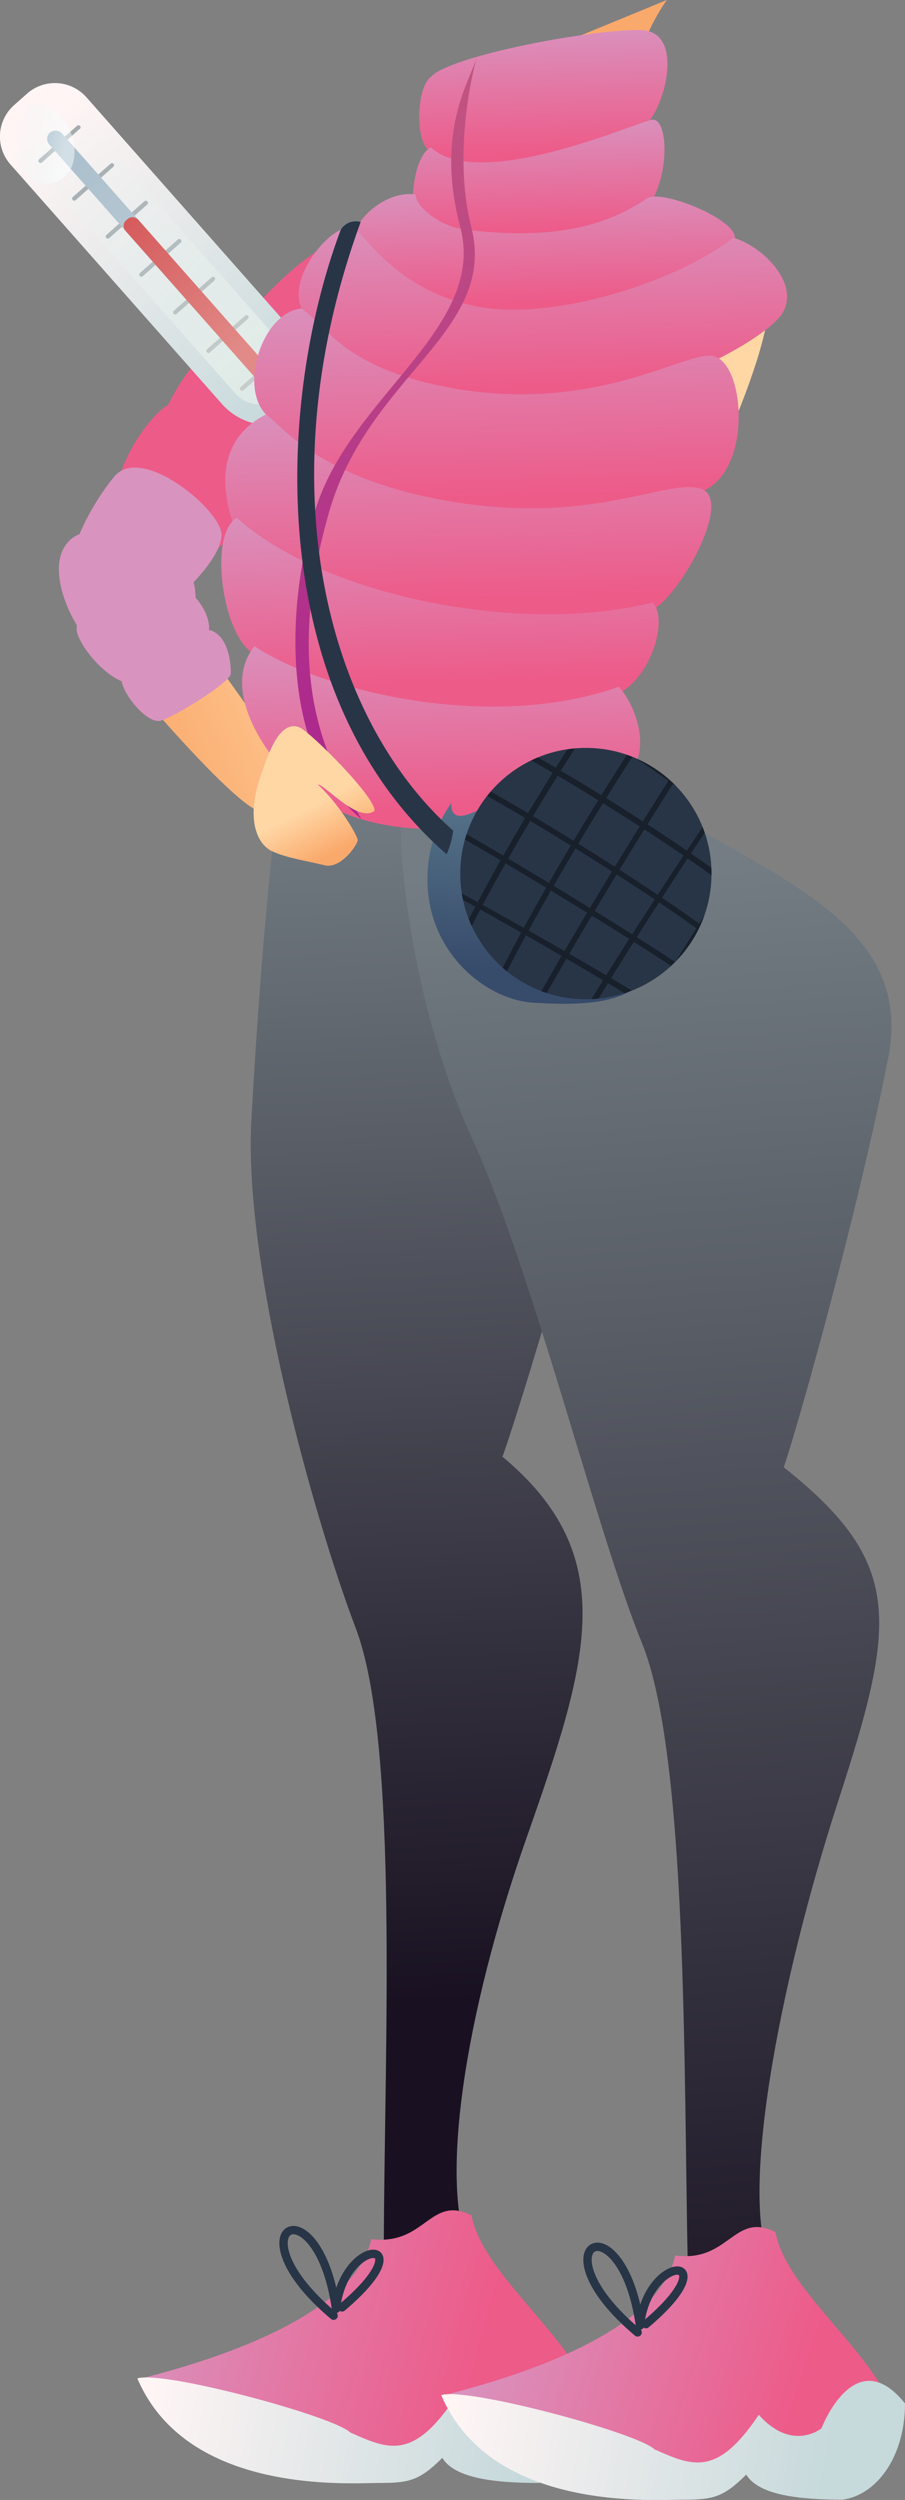 <svg xmlns="http://www.w3.org/2000/svg" xmlns:xlink="http://www.w3.org/1999/xlink" viewBox="0 0 150.56 415.72"><rect x="0" y="0" width="150.56" height="415.72" fill="#808080" stroke="none"/><defs><style>.cls-1,.cls-24,.cls-5{fill:none;}.cls-2{fill:url(#Безымянный_градиент_1909);}.cls-3{fill:url(#Безымянный_градиент_1424);}.cls-4{fill:url(#Безымянный_градиент_18);}.cls-5{stroke:#283547;stroke-linejoin:round;}.cls-24,.cls-5{stroke-linecap:round;stroke-width:1.39px;}.cls-6{fill:url(#Безымянный_градиент_1909-2);}.cls-7{fill:url(#Безымянный_градиент_1428);}.cls-8{fill:url(#Безымянный_градиент_159);}.cls-9{fill:url(#Безымянный_градиент_1424-2);}.cls-10{fill:url(#Безымянный_градиент_1424-3);}.cls-11{fill:url(#Безымянный_градиент_1424-4);}.cls-12{fill:url(#Безымянный_градиент_1424-5);}.cls-13{fill:url(#Безымянный_градиент_1424-6);}.cls-14{fill:url(#Безымянный_градиент_1424-7);}.cls-15{fill:url(#Безымянный_градиент_1424-8);}.cls-16{fill:url(#Безымянный_градиент_942);}.cls-17{fill:#a2aaae;}.cls-18{fill:#a9bcca;}.cls-19{fill:#d23c3e;}.cls-20{fill:url(#Безымянный_градиент_598);}.cls-21{fill:url(#Безымянный_градиент_492);}.cls-22{fill:url(#Безымянный_градиент_600);}.cls-23{fill:url(#Безымянный_градиент_159-2);}.cls-24{stroke:#c0717c;stroke-miterlimit:10;}.cls-25{fill:url(#Безымянный_градиент_1424-9);}.cls-26{fill:url(#Безымянный_градиент_1424-10);}.cls-27{fill:url(#Безымянный_градиент_1424-11);}.cls-28{fill:url(#Безымянный_градиент_1424-12);}.cls-29{fill:url(#Безымянный_градиент_1424-13);}.cls-30{fill:url(#Безымянный_градиент_1424-14);}.cls-31{fill:url(#Безымянный_градиент_1424-15);}.cls-32{fill:url(#Безымянный_градиент_1424-16);}.cls-33{fill:url(#Безымянный_градиент_1424-17);}.cls-34{fill:url(#Безымянный_градиент_938);}.cls-35{fill:url(#Безымянный_градиент_1424-18);}.cls-36{fill:url(#Безымянный_градиент_11);}.cls-37{fill:url(#Безымянный_градиент_159-3);}.cls-38{fill:url(#Новый_образец_градиента_копия_2);}.cls-39{fill:#283547;}.cls-40{opacity:0.4;}.cls-41{clip-path:url(#clip-path);}</style><linearGradient id="Безымянный_градиент_1909" x1="119.38" y1="204.29" x2="133.61" y2="407.13" gradientTransform="translate(-43.71 -77.66) rotate(1.42)" gradientUnits="userSpaceOnUse"><stop offset="0" stop-color="#737d83"/><stop offset="1" stop-color="#191121"/></linearGradient><linearGradient id="Безымянный_градиент_1424" x1="23.06" y1="376.99" x2="79.5" y2="392.61" gradientUnits="userSpaceOnUse"><stop offset="0" stop-color="#d993bf"/><stop offset="1" stop-color="#ed5b89"/></linearGradient><linearGradient id="Безымянный_градиент_18" x1="25.11" y1="394.85" x2="87.93" y2="405.5" gradientUnits="userSpaceOnUse"><stop offset="0" stop-color="#fff5f5"/><stop offset="1" stop-color="#c6d9db"/></linearGradient><linearGradient id="Безымянный_градиент_1909-2" x1="106.59" y1="142.87" x2="125.84" y2="401.64" gradientTransform="matrix(1, 0, 0, 1, 0, 0)" xlink:href="#Безымянный_градиент_1909"/><linearGradient id="Безымянный_градиент_1428" x1="120.09" y1="37.34" x2="6.75" y2="87.27" gradientUnits="userSpaceOnUse"><stop offset="0.51" stop-color="#fac38f"/><stop offset="1" stop-color="#faa96c"/></linearGradient><linearGradient id="Безымянный_градиент_159" x1="134.88" y1="70.91" x2="21.53" y2="120.83" gradientUnits="userSpaceOnUse"><stop offset="0.64" stop-color="#ffd7a5"/><stop offset="1" stop-color="#faa96c"/></linearGradient><linearGradient id="Безымянный_градиент_1424-2" x1="9089.59" y1="2634.67" x2="9072.58" y2="2662.23" gradientTransform="matrix(-0.85, -0.53, -0.53, 0.85, 9171.4, 2570.09)" xlink:href="#Безымянный_градиент_1424"/><linearGradient id="Безымянный_градиент_1424-3" x1="9092.17" y1="2654.28" x2="9078.05" y2="2677.15" gradientTransform="matrix(-0.85, -0.53, -0.53, 0.85, 9171.4, 2570.09)" xlink:href="#Безымянный_градиент_1424"/><linearGradient id="Безымянный_градиент_1424-4" x1="9092.78" y1="2669.81" x2="9079.76" y2="2690.89" gradientTransform="matrix(-0.85, -0.53, -0.53, 0.85, 9171.4, 2570.09)" xlink:href="#Безымянный_градиент_1424"/><linearGradient id="Безымянный_градиент_1424-5" x1="9757.2" y1="2134.27" x2="9747.5" y2="2156.97" gradientTransform="matrix(-0.92, -0.39, -0.39, 0.92, 9834.75, 1950.38)" xlink:href="#Безымянный_градиент_1424"/><linearGradient id="Безымянный_градиент_1424-6" x1="11446.06" y1="-2681.01" x2="11453.62" y2="-2657.52" gradientTransform="matrix(-0.9, 0.43, 0.29, 0.62, 11157.67, -3131.89)" xlink:href="#Безымянный_градиент_1424"/><linearGradient id="Безымянный_градиент_1424-7" x1="11448.42" y1="-2664.74" x2="11454.65" y2="-2645.41" gradientTransform="matrix(-0.9, 0.43, 0.29, 0.62, 11157.67, -3131.89)" xlink:href="#Безымянный_градиент_1424"/><linearGradient id="Безымянный_градиент_1424-8" x1="11446.85" y1="-2650.53" x2="11452.31" y2="-2633.58" gradientTransform="matrix(-0.9, 0.43, 0.29, 0.62, 11157.67, -3131.89)" xlink:href="#Безымянный_градиент_1424"/><linearGradient id="Безымянный_градиент_942" x1="55.55" y1="20.56" x2="58.42" y2="83.61" gradientTransform="translate(-49.28 42.69) rotate(-41.46)" gradientUnits="userSpaceOnUse"><stop offset="0.01" stop-color="#fff5f5"/><stop offset="1" stop-color="#c6d9db"/></linearGradient><linearGradient id="Безымянный_градиент_598" x1="55.58" y1="22.19" x2="57.78" y2="70.45" gradientTransform="translate(-30.61 -7.39)" gradientUnits="userSpaceOnUse"><stop offset="0" stop-color="#ddf5f5" stop-opacity="0"/><stop offset="1" stop-color="#fafff5" stop-opacity="0.4"/></linearGradient><linearGradient id="Безымянный_градиент_492" x1="55.09" y1="91.4" x2="58.4" y2="95.78" gradientTransform="translate(-49.28 42.69) rotate(-41.46)" gradientUnits="userSpaceOnUse"><stop offset="0" stop-color="#5d7d91"/><stop offset="1" stop-color="#374b6b"/></linearGradient><linearGradient id="Безымянный_градиент_600" x1="51.58" y1="19.22" x2="56.85" y2="26.2" gradientTransform="translate(-52.08 18.42) rotate(-17.64)" gradientUnits="userSpaceOnUse"><stop offset="0" stop-color="#ddf5f5" stop-opacity="0"/><stop offset="1" stop-color="#faffff" stop-opacity="0.5"/></linearGradient><linearGradient id="Безымянный_градиент_159-2" x1="88.81" y1="64.95" x2="97.1" y2="10.42" xlink:href="#Безымянный_градиент_159"/><linearGradient id="Безымянный_градиент_1424-9" x1="74.69" y1="61.95" x2="76.22" y2="115.89" xlink:href="#Безымянный_градиент_1424"/><linearGradient id="Безымянный_градиент_1424-10" x1="90.08" y1="4" x2="90.69" y2="25.45" xlink:href="#Безымянный_градиент_1424"/><linearGradient id="Безымянный_градиент_1424-11" x1="89.33" y1="19.19" x2="89.88" y2="38.43" xlink:href="#Безымянный_градиент_1424"/><linearGradient id="Безымянный_градиент_1424-12" x1="90.51" y1="30.36" x2="91.07" y2="50.14" xlink:href="#Безымянный_градиент_1424"/><linearGradient id="Безымянный_градиент_1424-13" x1="89.89" y1="35" x2="90.72" y2="64.22" xlink:href="#Безымянный_градиент_1424"/><linearGradient id="Безымянный_градиент_1424-14" x1="82.09" y1="48.14" x2="83.06" y2="82.59" xlink:href="#Безымянный_градиент_1424"/><linearGradient id="Безымянный_градиент_1424-15" x1="77.44" y1="65.79" x2="78.4" y2="99.5" xlink:href="#Безымянный_градиент_1424"/><linearGradient id="Безымянный_градиент_1424-16" x1="72.76" y1="83.2" x2="73.61" y2="113.37" xlink:href="#Безымянный_градиент_1424"/><linearGradient id="Безымянный_градиент_1424-17" x1="72.99" y1="104.63" x2="73.84" y2="134.51" xlink:href="#Безымянный_градиент_1424"/><linearGradient id="Безымянный_градиент_938" x1="74.98" y1="5.26" x2="55.97" y2="121.96" gradientUnits="userSpaceOnUse"><stop offset="0" stop-color="#c3577f"/><stop offset="1" stop-color="#ad298d"/></linearGradient><linearGradient id="Безымянный_градиент_1424-18" x1="81.18" y1="380.43" x2="133" y2="397.47" xlink:href="#Безымянный_градиент_1424"/><linearGradient id="Безымянный_градиент_11" x1="75.68" y1="397.63" x2="138.5" y2="408.28" gradientUnits="userSpaceOnUse"><stop offset="0" stop-color="#fff5f5"/><stop offset="1" stop-color="#c6d9db"/></linearGradient><linearGradient id="Безымянный_градиент_159-3" x1="44.21" y1="120.44" x2="55.33" y2="141.97" xlink:href="#Безымянный_градиент_159"/><linearGradient id="Новый_образец_градиента_копия_2" x1="89.75" y1="126.91" x2="87.53" y2="161.7" gradientTransform="matrix(1, 0, 0, 1, 0, 0)" xlink:href="#Безымянный_градиент_492"/><clipPath id="clip-path"><circle class="cls-1" cx="97.47" cy="145.27" r="20.9"/></clipPath></defs><g id="Слой_2" data-name="Слой 2"><g id="Слой_2-2" data-name="Слой 2"><path class="cls-2" d="M73.67,135.57c21.48,16.87,34.42,14.06,28.93,39s-16.07,59.4-19,67.67c19.75,16.48,14.41,33.77,4,63.37s-14.64,58-9.36,69.3C73,386.56,63.83,374,63.85,373.26c.11-32.68,2.53-83.51-4.65-102.46s-18.71-60.52-17.38-84.56c2-35.76,4.56-55.61,5.72-62.44C53.67,128.82,57.06,132.38,73.67,135.57Z"/><path class="cls-3" d="M78.44,368.39c2.09,11.12,20.85,22.94,20.16,34.06-19.46,3.48-59.08,13.21-75.07-6.95,11.12-2.78,35.47-10.17,38.24-23.16C70.79,373.48,71.49,364.92,78.44,368.39Z"/><path class="cls-4" d="M100,396.89c0,9-4.84,15.29-10.41,16-7,0-13.92-.7-16-4.17-3.83,3.82-5.59,4.17-10.44,4.17s-32,2.08-40.3-17.38c4.17-1.39,32.66,6.26,35.44,9,6.26,2.78,10.43,4.7,17.38-5.73,5.56,6.25,10.43,2.25,10.43,2.25S91.65,386.47,100,396.89Z"/><path class="cls-5" d="M55.5,385.08c-17.37-14.6-2.68-22.44.4-1.14,1.29-12.32,14.93-12,1-.24"/><path class="cls-6" d="M100.69,128.07c21.89,16.33,52,22.76,47.09,47.79S133.19,235.63,130.4,244c20.16,16,18.67,25.81,9,55.65s-16.63,66-11.07,77.11c-4.87,11.82-13.9,1.1-13.9.41-.7-32.67,0-85.21-7.65-104s-18.17-61.86-28.2-83.76-12.7-48.5-11.71-55.36C75.79,137,94.62,134.51,100.69,128.07Z"/><path class="cls-7" d="M57.28,41.49c-9.34,3.49-30.64,28.6-40.91,47s4.37,21.67,14.07,8.3S53.69,70.45,58,65,70.27,36.64,57.28,41.49Z"/><path class="cls-8" d="M14.3,104.4c3.45,4.64,22.77,27.81,28.52,30.4s9.62-.66,5.18-7.38S28.56,99.52,25.19,96.65,9,97.29,14.3,104.4Z"/><path class="cls-9" d="M55.48,40.38c-6.26,2.27-16.62,14-17.77,17.17S48.34,74.86,52.4,72.77s12-12.53,14.23-17.31S71.66,34.49,55.48,40.38Z"/><path class="cls-10" d="M52.74,73C56,66.52,45,50.34,38.48,54.86A32.07,32.07,0,0,0,27.69,68c-.78,2.08,13.92,15.8,16.08,14S51.29,75.89,52.74,73Z"/><path class="cls-11" d="M43.6,81.57c2.16-6-11.37-16.79-15.41-14.4s-8.17,10-8.4,13S32,94.52,34.65,92.51,41.94,86.16,43.6,81.57Z"/><path class="cls-12" d="M25.13,103.18C30.48,99,36.7,93,36.86,89S23.57,73.7,19,79.26,9.82,94.33,12.46,98,23.21,104.69,25.13,103.18Z"/><path class="cls-13" d="M29.91,93.74c-2.58-1.94-16.32-9.8-19.59-2-2.29,5.5,3.52,15.26,5.22,15s17-4.29,17-6.53S32.52,95.69,29.91,93.74Z"/><path class="cls-14" d="M30.3,97.52c-2.28-1.19-19.52,2-17.37,8,1.28,3.53,6.17,8.29,8.86,8.05s12.93-6.1,13-9S32.2,98.51,30.3,97.52Z"/><path class="cls-15" d="M35.13,104.84c-1.57-.63-16.32,3.91-14.78,8.92.82,2.64,4.33,6.53,6.3,6.1S38.38,113.51,38.4,112,38.12,106,35.13,104.84Z"/><path class="cls-16" d="M1.76,27.37,36.91,67.16a10.52,10.52,0,0,0,7,3.52l1.71.16a7,7,0,0,1,4.63,2.34l4.43,5a2.47,2.47,0,0,0,3.48.21h0a2.46,2.46,0,0,0,.21-3.47l-4.43-5A7,7,0,0,1,52.13,65l.06-1.72A10.51,10.51,0,0,0,49.55,56L14.4,16.2a7,7,0,0,0-9.92-.61l-2.1,1.86A7,7,0,0,0,1.76,27.37Z"/><path class="cls-17" d="M46.84,59.29l-6.32,5.59a.37.37,0,0,1-.5,0,.36.36,0,0,1,0-.5l6.33-5.58a.35.35,0,0,1,.46.52Z"/><path class="cls-17" d="M41.26,53l-6.32,5.58a.35.35,0,0,1-.5,0,.34.34,0,0,1,0-.49l6.32-5.59a.37.37,0,0,1,.5,0A.36.36,0,0,1,41.26,53Z"/><path class="cls-17" d="M35.67,46.65l-6.32,5.58a.35.35,0,0,1-.46-.52l6.32-5.59a.35.35,0,0,1,.46.53Z"/><path class="cls-17" d="M30.09,40.33l-6.32,5.58a.35.35,0,0,1-.5,0,.36.36,0,0,1,0-.5l6.32-5.58a.35.35,0,0,1,.47.53Z"/><path class="cls-17" d="M24.51,34l-6.33,5.58a.34.34,0,0,1-.49,0,.35.35,0,0,1,0-.5L24,33.48a.35.35,0,0,1,.5,0A.37.37,0,0,1,24.51,34Z"/><path class="cls-17" d="M18.92,27.68,12.6,33.27a.36.36,0,0,1-.5,0,.37.37,0,0,1,0-.5l6.33-5.58a.35.35,0,0,1,.46.52Z"/><path class="cls-17" d="M13.34,21.36,7,27a.36.36,0,0,1-.5,0,.35.35,0,0,1,0-.5l6.32-5.58a.35.35,0,1,1,.47.52Z"/><rect class="cls-18" x="29.83" y="13.38" width="2.81" height="69.23" rx="1.41" transform="translate(-23.95 32.7) rotate(-41.46)"/><rect class="cls-19" x="36.81" y="30.06" width="2.81" height="51.66" rx="1.21" transform="translate(-27.43 39.3) rotate(-41.46)"/><rect class="cls-20" x="20.61" y="10.7" width="11.25" height="63.26" rx="5.62" transform="translate(-21.45 27.97) rotate(-41.46)"/><path class="cls-21" d="M55.53,71.78l2.79,3.16a2.46,2.46,0,0,1-.21,3.47h0a2.47,2.47,0,0,1-3.48-.21L51.84,75"/><ellipse class="cls-22" cx="6.87" cy="23.92" rx="5.24" ry="6.83" transform="translate(-9.07 4.81) rotate(-23.81)"/><path class="cls-23" d="M110.94,0c-5.56,7.65-11.12,27.11-8.34,32s22.24,8.34,25,16-13.9,43.1-22.93,54.91-8.47,20.55-4.26,26.78c-24.16,9.14-43,9.37-47.18.33-.69-16.68,1.39-54.56,2.09-55.61-3.48-10.44-3.48-29.19,4.86-34.75s22.94-9.73,22.94-9.73c0-8.34.69-18.77.69-18.77Z"/><path class="cls-24" d="M95,76.46c1.39-3.48,11.12-27.8,21.54-36.84"/><path class="cls-24" d="M72,33.36c-5.56,5.56-16,29.89-18.77,35.45"/><path class="cls-25" d="M112.33,91.06c-6.25,1.39-16.68-10.43-16-18.08-16,6.26-38.23,6.26-41.71-7C40,80.63,28.23,93.36,53.25,110.28c-.69,2.56-1.16,5.14,0,6.15,8.93,7.77,46.57,4.51,46.57,4.51Z"/><path class="cls-26" d="M71.7,12.76c-2.61,2-2.61,11.54,0,12.41,11.76,7.18,32.39-1,35.78-4.43S113.84,5,106.47,5C98.24,4.86,74.91,9.28,71.7,12.76Z"/><path class="cls-27" d="M71.7,24.52c-2.68,1.15-3.65,8.78-2.61,12.4,1.31,4.58,33.1,6.46,39.18-3.26,3.26-5.22,2.81-14.52,0-13.71C103.7,21.25,79.54,31.7,71.7,24.52Z"/><path class="cls-28" d="M107.62,33c-8.49,5.87-18.94,6.53-30,5.22-4.54-.53-8.49-3.92-8.49-5.88-4.57-.65-9.25,3.51-9.8,5.88s5.88,10.45,15,12.41S109.58,55.86,122,40.19C124.32,37.24,110.16,31.24,107.62,33Z"/><path class="cls-29" d="M122,39.54c5.13,1.49,11.34,7.94,8,12.79s-29.26,20-55.69,13.7C53.42,61.09,50.15,53.94,50.15,51.29c-2.61-5.88,6.53-15.67,9.14-13.06s8.27,10.7,20.79,12.86S112.84,46.72,122,39.54Z"/><path class="cls-30" d="M118.06,59.13c5.58,0,7.26,17.15,0,21.91-12.4,8.12-47.66,5.51-59.42-1s-13.28-6.2-14.36-11.1c-4.57-4.57-.66-17,5.87-17.63,4.44,3.13,7,9.72,24.16,13.06C97.82,68.92,112.84,59.13,118.06,59.13Z"/><path class="cls-31" d="M116.76,81.33c5.22,2-3.88,18.15-8.49,20.24-7.18,3.27-65.51-.4-69.87-15.67-2.61-9.14.65-14.37,5.88-17C47,71,52.76,78.72,71.05,82.63,97.61,88.33,111,79.18,116.76,81.33Z"/><path class="cls-32" d="M108.59,100.21c2.63,2.72-.22,11.93-5.17,14.81-23,2.49-52,2.88-61.1-6.27-5.23-2.61-7.78-19.82-2.91-22.64C52.41,98.1,84.75,106,108.59,100.21Z"/><path class="cls-33" d="M42.32,107.45c11.15,7.42,39.18,14.36,60.6,6.76,2.21,2.14,6,10.22,1.43,14.79-13.71,8.49-43.39,15.13-57.28-.93C41.48,121.43,37.75,113.33,42.32,107.45Z"/><path class="cls-34" d="M79.34,9.44c-1.11,4-7,12.25-2.76,28.36S60,65,53.25,82.54c-4.55,11.9-8.59,40.69,6.89,53.7-5-8.61-13.55-22.51-5.42-51,6.53-22.86,28.08-30,23.69-47.45C75,24.32,79.34,9.44,79.34,9.44Z"/><path class="cls-35" d="M129,371.17c2.09,11.13,20.86,22.94,20.16,34.06-19.46,3.48-59.08,13.21-75.07-7,11.12-2.78,35.47-10.17,38.24-23.16C121.36,376.26,122.06,367.7,129,371.17Z"/><path class="cls-36" d="M150.56,399.67c0,9-4.83,15.29-10.41,16-7,0-13.92-.7-16-4.17-3.82,3.82-5.59,4.17-10.44,4.17s-32,2.08-40.3-17.38c4.17-1.39,32.67,6.26,35.45,9,6.25,2.78,10.42,4.7,17.37-5.73,5.57,6.25,10.43,2.25,10.43,2.25S142.22,389.25,150.56,399.67Z"/><path class="cls-5" d="M106.08,387.86c-17.38-14.6-2.69-22.44.39-1.14,1.3-12.32,14.93-12,1-.24"/><path class="cls-37" d="M43.52,128.59c.86-2.36,2.78-9,6.26-7.65,1.9.77,12.92,11.86,12.51,13.91-2.78,2.08-8.42-4.59-9.42-4.38,3.55,3.19,6.64,8.55,6.64,9.24s-2.78,4.87-5.56,4.17-6.3-1.2-8.71-2.34S40.74,136.24,43.52,128.59Z"/><path class="cls-38" d="M79.47,134.78c-3.63,6.63,25.34,30.05,25.34,30.05-4,2.29-10,2.27-16,1.92-7.6-.46-16.11-7.37-17.48-17.44-1.4-10.28,4.41-16.25,3.76-15.92C74.84,137.2,78.43,135.16,79.47,134.78Z"/><circle class="cls-39" cx="97.47" cy="145.27" r="20.9"/><path class="cls-39" d="M60,36.92C44.28,80,54.07,119.2,75.4,138.14a15,15,0,0,1-1.09,3.92c-30-26.12-28.71-74.22-17.63-103.83A2.91,2.91,0,0,1,60,36.92Z"/><g class="cls-40"><g class="cls-41"><path d="M125.75,162.64c-5-6.69-43.27-30.49-55.8-36.07l.38-.86c12.59,5.61,51.11,29.6,56.18,36.37Z"/><path d="M128.64,154.48c-5-7.38-42.29-30.2-53-34.68l.36-.87c11.1,4.63,48.27,27.35,53.45,35Z"/><path d="M129.79,144.58c-4.73-5.05-32.55-26.14-44.75-30l.29-.9c12.31,3.87,40.38,25.14,45.14,30.22Z"/><path d="M116.54,174.36a3.89,3.89,0,0,1-.42,0l.13-.93h.09c-3.44-3.83-47.76-28.93-50.95-29.84l0-.12-.1.17c-.32-.23-.41-.48-.27-.73s.4-.31.76-.16c1.65.66,14.5,7.59,27.23,14.88,24.92,14.28,24.58,15.59,24.41,16.22C117.34,174.27,116.9,174.36,116.54,174.36Z"/><path d="M108.58,176.12c-4.53,0-43-24.16-43.39-24.41l.51-.79c8.06,5.22,40.33,24.73,42.75,24.31l.46.81A.62.62,0,0,1,108.58,176.12Z"/><path d="M121.23,167.64c-3.85-4.47-45.89-29.64-54.91-34.23l.43-.84c7.71,3.93,51.09,29.69,55.19,34.46Z"/><path d="M79.31,173.53l-.92-.15c1.38-8.35,24.53-47.37,33.13-58.15l.74.59C103.7,126.54,80.68,165.28,79.31,173.53Z"/><path d="M73,167.61l-.93-.11c1.06-9.21,23.6-46.48,31.33-55.7l.72.61C96.64,121.33,74,158.76,73,167.61Z"/><path d="M67.42,159.34l-.91-.25c1.89-6.71,17-38.5,26.17-47.61l.67.67C84.28,121.16,69.29,152.69,67.42,159.34Z"/><path d="M92.32,179.86a.62.62,0,0,1-.49-.22c-.44-.48-1.34-1.49,14.21-25.63,7.95-12.34,16.17-24.41,17.32-25.75q.39-.45.75-.21c.25.16.28.43.1.78l-.12-.06,0,0c-2.42,2.27-30.21,45-31.5,49.94l.07-.06.54.77A1.75,1.75,0,0,1,92.32,179.86Z"/><path d="M100.47,177.67h0l.12-.93c2.22-.77,21.92-32.92,26.68-41.26l.81.47C127.81,136.36,103.5,177.67,100.47,177.67Z"/><path d="M85.63,175.88l-.91-.21c1.44-6.12,28.1-49,33.14-56l.76.55C112.73,128.44,87,170.13,85.63,175.88Z"/></g></g></g></g></svg>